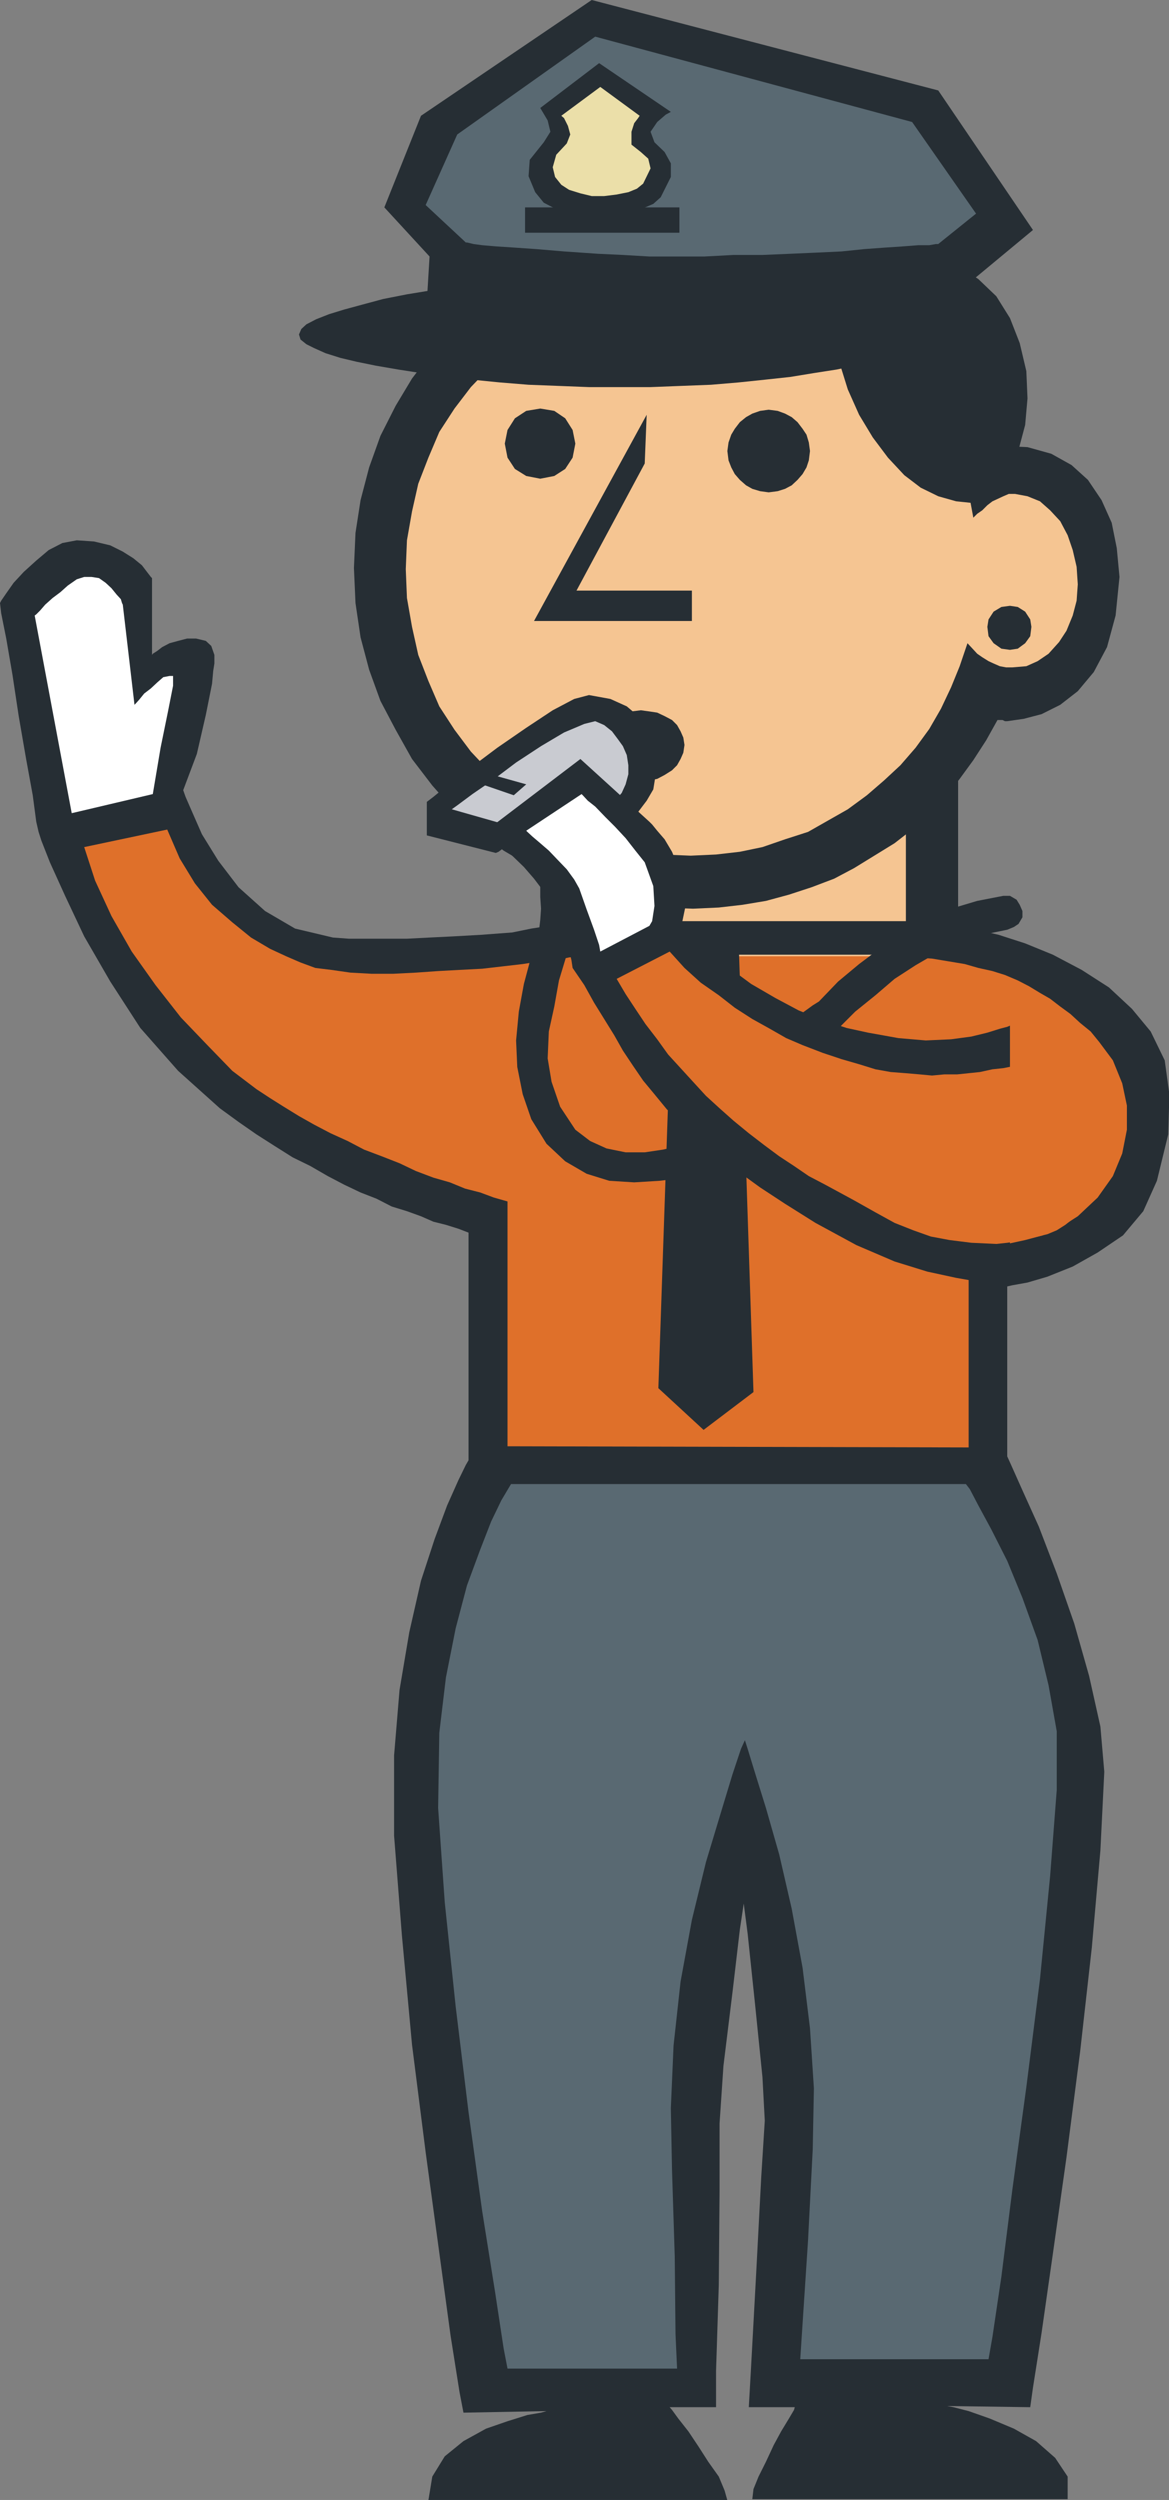 <?xml version="1.0" encoding="UTF-8"?>
<!DOCTYPE svg PUBLIC "-//W3C//DTD SVG 1.1//EN" "http://www.w3.org/Graphics/SVG/1.1/DTD/svg11.dtd">
<svg version="1.2" width="29.99mm" height="64.13mm" viewBox="9095 11701 2999 6413" preserveAspectRatio="xMidYMid" fill-rule="evenodd" stroke-width="28.222" stroke-linejoin="round" xmlns="http://www.w3.org/2000/svg" xmlns:ooo="http://xml.openoffice.org/svg/export" xmlns:xlink="http://www.w3.org/1999/xlink" xmlns:presentation="http://sun.com/xmlns/staroffice/presentation" xmlns:smil="http://www.w3.org/2001/SMIL20/" xmlns:anim="urn:oasis:names:tc:opendocument:xmlns:animation:1.0" xml:space="preserve">
 <rect x="9095" y="11701" width="2999" height="6413" fill="#808080" stroke="none"/>
 <defs class="ClipPathGroup">
  <clipPath id="presentation_clip_path" clipPathUnits="userSpaceOnUse">
   <rect x="9095" y="11701" width="2999" height="6413"/>
  </clipPath>
  <clipPath id="presentation_clip_path_shrink" clipPathUnits="userSpaceOnUse">
   <rect x="9097" y="11707" width="2994" height="6401"/>
  </clipPath>
 </defs>
 <defs class="TextShapeIndex">
  <g ooo:slide="id1" ooo:id-list="id3"/>
 </defs>
 <defs class="EmbeddedBulletChars">
  <g id="bullet-char-template-57356" transform="scale(0,-0)">
   <path d="M 580,1141 L 1163,571 580,0 -4,571 580,1141 Z"/>
  </g>
  <g id="bullet-char-template-57354" transform="scale(0,-0)">
   <path d="M 8,1128 L 1137,1128 1137,0 8,0 8,1128 Z"/>
  </g>
  <g id="bullet-char-template-10146" transform="scale(0,-0)">
   <path d="M 174,0 L 602,739 174,1481 1456,739 174,0 Z M 1358,739 L 309,1346 659,739 1358,739 Z"/>
  </g>
  <g id="bullet-char-template-10132" transform="scale(0,-0)">
   <path d="M 2015,739 L 1276,0 717,0 1260,543 174,543 174,936 1260,936 717,1481 1274,1481 2015,739 Z"/>
  </g>
  <g id="bullet-char-template-10007" transform="scale(0,-0)">
   <path d="M 0,-2 C -7,14 -16,27 -25,37 L 356,567 C 262,823 215,952 215,954 215,979 228,992 255,992 264,992 276,990 289,987 310,991 331,999 354,1012 L 381,999 492,748 772,1049 836,1024 860,1049 C 881,1039 901,1025 922,1006 886,937 835,863 770,784 769,783 710,716 594,584 L 774,223 C 774,196 753,168 711,139 L 727,119 C 717,90 699,76 672,76 641,76 570,178 457,381 L 164,-76 C 142,-110 111,-127 72,-127 30,-127 9,-110 8,-76 1,-67 -2,-52 -2,-32 -2,-23 -1,-13 0,-2 Z"/>
  </g>
  <g id="bullet-char-template-10004" transform="scale(0,-0)">
   <path d="M 285,-33 C 182,-33 111,30 74,156 52,228 41,333 41,471 41,549 55,616 82,672 116,743 169,778 240,778 293,778 328,747 346,684 L 369,508 C 377,444 397,411 428,410 L 1163,1116 C 1174,1127 1196,1133 1229,1133 1271,1133 1292,1118 1292,1087 L 1292,965 C 1292,929 1282,901 1262,881 L 442,47 C 390,-6 338,-33 285,-33 Z"/>
  </g>
  <g id="bullet-char-template-9679" transform="scale(0,-0)">
   <path d="M 813,0 C 632,0 489,54 383,161 276,268 223,411 223,592 223,773 276,916 383,1023 489,1130 632,1184 813,1184 992,1184 1136,1130 1245,1023 1353,916 1407,772 1407,592 1407,412 1353,268 1245,161 1136,54 992,0 813,0 Z"/>
  </g>
  <g id="bullet-char-template-8226" transform="scale(0,-0)">
   <path d="M 346,457 C 273,457 209,483 155,535 101,586 74,649 74,723 74,796 101,859 155,911 209,963 273,989 346,989 419,989 480,963 531,910 582,859 608,796 608,723 608,648 583,586 532,535 482,483 420,457 346,457 Z"/>
  </g>
  <g id="bullet-char-template-8211" transform="scale(0,-0)">
   <path d="M -4,459 L 1135,459 1135,606 -4,606 -4,459 Z"/>
  </g>
  <g id="bullet-char-template-61548" transform="scale(0,-0)">
   <path d="M 173,740 C 173,903 231,1043 346,1159 462,1274 601,1332 765,1332 928,1332 1067,1274 1183,1159 1299,1043 1357,903 1357,740 1357,577 1299,437 1183,322 1067,206 928,148 765,148 601,148 462,206 346,322 231,437 173,577 173,740 Z"/>
  </g>
 </defs>
 <defs class="TextEmbeddedBitmaps"/>
 <g class="SlideGroup">
  <g>
   <g id="container-id1">
    <g id="id1" class="Slide" clip-path="url(#presentation_clip_path)">
     <g class="Page">
      <g class="Graphic">
       <g id="id3">
        <rect class="BoundingBox" stroke="none" fill="none" x="9095" y="11701" width="3000" height="6414"/>
        <path fill="rgb(38,46,52)" stroke="none" d="M 11553,14202 L 11553,13597 10606,13797 10606,14202 11553,14202 Z"/>
        <path fill="rgb(38,46,52)" stroke="none" d="M 11796,14150 L 11725,14121 11657,14099 11587,14083 11525,14073 11467,14067 11425,14064 11396,14061 11387,14061 10661,14067 10655,14067 10641,14067 10616,14067 10584,14071 10549,14073 10503,14076 10458,14083 10409,14093 10329,14099 10258,14103 10197,14106 10139,14109 10084,14109 10036,14109 9990,14109 9949,14106 9852,14083 9775,14038 9707,13977 9655,13909 9613,13841 9588,13784 9571,13745 9565,13728 9600,13635 9623,13535 9639,13455 9642,13422 9645,13403 9645,13381 9637,13358 9623,13345 9598,13339 9575,13339 9552,13345 9530,13351 9511,13361 9498,13371 9487,13378 9485,13381 9485,13184 9482,13181 9472,13168 9459,13151 9437,13133 9410,13116 9378,13100 9336,13090 9292,13087 9255,13094 9220,13112 9188,13139 9156,13168 9130,13196 9111,13223 9098,13242 9095,13248 9098,13274 9111,13339 9127,13432 9143,13538 9162,13648 9179,13741 9188,13809 9194,13835 9201,13857 9223,13913 9262,13999 9311,14103 9378,14219 9455,14338 9552,14448 9659,14544 9707,14579 9753,14611 9800,14641 9846,14670 9891,14692 9936,14718 9978,14740 10020,14760 10061,14776 10100,14796 10139,14808 10175,14821 10207,14835 10239,14843 10271,14853 10297,14863 10297,15447 10290,15459 10271,15498 10242,15563 10210,15649 10175,15756 10145,15888 10120,16036 10106,16204 10106,16410 10126,16665 10152,16946 10187,17222 10222,17480 10251,17693 10274,17838 10284,17890 10497,17886 10483,17890 10448,17896 10397,17912 10342,17931 10284,17963 10236,18002 10204,18054 10194,18115 10961,18115 10954,18090 10939,18054 10912,18016 10887,17977 10861,17938 10835,17905 10819,17883 10813,17876 10932,17876 10932,17783 10939,17563 10941,17322 10941,17148 10951,17000 10974,16813 10993,16651 11003,16584 11013,16661 11032,16842 11051,17029 11057,17141 11048,17284 11035,17531 11022,17770 11016,17876 11134,17876 11132,17883 11119,17905 11099,17938 11080,17973 11060,18016 11041,18054 11028,18086 11025,18112 11834,18112 11834,18054 11802,18006 11753,17963 11696,17931 11634,17905 11580,17886 11541,17876 11525,17873 11738,17876 11745,17826 11767,17686 11796,17483 11831,17235 11866,16964 11896,16697 11918,16448 11928,16246 11918,16130 11889,16000 11851,15866 11806,15737 11760,15617 11718,15524 11689,15459 11679,15437 11679,15001 11692,14998 11731,14991 11782,14976 11847,14950 11911,14914 11976,14870 12028,14808 12063,14730 12092,14611 12095,14508 12083,14421 12047,14347 11999,14289 11940,14234 11870,14189 11796,14150 Z"/>
        <path fill="rgb(245,197,146)" stroke="none" d="M 11419,14216 L 11419,13829 10725,13829 10725,14216 11419,14216 Z"/>
        <path fill="rgb(38,46,52)" stroke="none" d="M 11664,12845 L 11657,12839 11644,12823 11622,12794 11590,12759 11553,12717 11509,12668 11457,12619 11402,12565 11344,12514 11280,12465 11215,12417 11148,12375 11080,12340 11009,12310 10941,12295 10873,12288 10784,12291 10700,12304 10616,12327 10535,12355 10458,12394 10387,12436 10320,12488 10258,12542 10204,12604 10152,12672 10110,12742 10071,12819 10042,12900 10020,12984 10007,13068 10003,13158 10007,13248 10020,13336 10042,13419 10071,13499 10110,13573 10152,13648 10204,13716 10258,13777 10320,13832 10387,13883 10458,13925 10535,13964 10616,13993 10700,14016 10784,14029 10873,14032 10939,14029 11000,14022 11060,14012 11119,13996 11177,13977 11235,13955 11286,13928 11338,13896 11390,13864 11435,13829 11479,13787 11521,13745 11557,13699 11592,13651 11625,13600 11654,13548 11660,13548 11667,13548 11673,13551 11679,13551 11721,13545 11767,13533 11815,13509 11860,13474 11901,13425 11935,13361 11957,13280 11967,13181 11960,13107 11947,13042 11921,12984 11886,12932 11844,12894 11792,12865 11731,12848 11664,12845 Z"/>
        <path fill="rgb(245,197,146)" stroke="none" d="M 11699,12968 L 11683,12968 11669,12974 11654,12981 11641,12987 11628,12997 11615,13010 11602,13019 11592,13029 11580,12964 11557,12907 11535,12845 11506,12791 11470,12739 11432,12688 11390,12643 11341,12601 11292,12562 11238,12527 11183,12498 11126,12471 11064,12453 11000,12439 10936,12429 10867,12426 10793,12429 10719,12443 10651,12459 10584,12485 10519,12517 10458,12552 10404,12594 10352,12643 10303,12694 10261,12749 10222,12809 10194,12875 10168,12942 10152,13013 10139,13087 10136,13161 10139,13235 10152,13309 10168,13381 10194,13448 10222,13513 10261,13573 10303,13629 10352,13681 10404,13728 10458,13770 10519,13806 10584,13838 10651,13864 10719,13879 10793,13893 10867,13896 10932,13893 10993,13886 11051,13874 11109,13854 11168,13835 11219,13806 11270,13777 11319,13741 11363,13703 11405,13664 11444,13619 11479,13571 11509,13519 11535,13464 11557,13410 11577,13351 11590,13365 11602,13378 11615,13387 11631,13397 11644,13403 11660,13410 11676,13413 11692,13413 11728,13410 11757,13397 11785,13378 11812,13348 11831,13319 11847,13280 11857,13242 11860,13200 11857,13155 11847,13112 11834,13074 11815,13038 11789,13010 11763,12987 11731,12974 11699,12968 Z"/>
        <path fill="rgb(38,46,52)" stroke="none" d="M 10481,12929 L 10517,12922 10545,12904 10564,12875 10571,12839 10564,12804 10545,12774 10517,12755 10481,12749 10445,12755 10416,12774 10397,12804 10390,12839 10397,12875 10416,12904 10445,12922 10481,12929 Z"/>
        <path fill="rgb(38,46,52)" stroke="none" d="M 11067,12964 L 11090,12961 11109,12955 11126,12946 11141,12932 11154,12917 11164,12900 11170,12882 11173,12858 11170,12836 11164,12816 11154,12801 11141,12784 11126,12771 11109,12762 11090,12755 11067,12752 11045,12755 11025,12762 11009,12771 10993,12784 10980,12801 10971,12816 10964,12836 10961,12858 10964,12882 10971,12900 10980,12917 10993,12932 11009,12946 11025,12955 11045,12961 11067,12964 Z"/>
        <path fill="rgb(38,46,52)" stroke="none" d="M 10574,13216 L 10749,12890 10754,12765 10465,13294 10870,13294 10870,13216 10574,13216 Z"/>
        <path fill="rgb(223,112,42)" stroke="none" d="M 11915,14374 L 11893,14347 11866,14325 11841,14302 11815,14283 11789,14263 11763,14248 11735,14231 11706,14216 11673,14202 11641,14192 11605,14184 11570,14174 11528,14167 11486,14160 11441,14157 11393,14154 10596,14154 10581,14154 10555,14157 10522,14164 10481,14167 10436,14174 10384,14180 10332,14186 10274,14189 10219,14192 10162,14196 10103,14199 10049,14199 9994,14196 9945,14189 9904,14184 9866,14170 9829,14154 9788,14135 9739,14106 9691,14067 9639,14022 9595,13967 9556,13903 9524,13829 9311,13874 9339,13960 9381,14051 9433,14142 9494,14228 9559,14311 9627,14382 9691,14448 9753,14495 9788,14518 9823,14540 9862,14564 9901,14586 9943,14608 9987,14628 10029,14650 10074,14667 10120,14685 10162,14705 10207,14722 10249,14734 10288,14750 10327,14760 10362,14773 10397,14783 10397,15411 11580,15414 11580,14899 11587,14899 11609,14899 11641,14895 11679,14892 11725,14882 11770,14870 11819,14847 11860,14821 11911,14773 11950,14718 11974,14660 11986,14599 11986,14537 11974,14480 11950,14421 11915,14374 Z"/>
        <path fill="rgb(255,255,255)" stroke="none" d="M 9410,13252 L 9408,13248 9405,13238 9394,13226 9381,13210 9366,13196 9349,13184 9330,13181 9311,13181 9292,13187 9269,13203 9250,13220 9230,13235 9211,13252 9198,13267 9188,13277 9184,13280 9279,13787 9487,13738 9507,13619 9526,13526 9539,13460 9539,13435 9530,13435 9514,13438 9498,13452 9482,13467 9465,13480 9452,13496 9443,13506 9440,13509 9410,13252 Z"/>
        <path fill="rgb(89,105,114)" stroke="none" d="M 10406,15508 L 10400,15518 10381,15550 10355,15604 10327,15676 10293,15768 10264,15878 10239,16004 10222,16146 10219,16339 10236,16581 10264,16848 10297,17119 10332,17373 10365,17580 10387,17725 10397,17777 10832,17777 10828,17689 10826,17489 10819,17267 10816,17109 10823,16948 10841,16784 10870,16626 10906,16478 10944,16352 10974,16253 10996,16187 11006,16165 11013,16187 11032,16249 11060,16339 11094,16458 11126,16597 11154,16749 11173,16904 11183,17058 11180,17215 11168,17448 11154,17661 11148,17753 11631,17753 11641,17696 11664,17541 11692,17319 11728,17055 11763,16778 11789,16514 11806,16293 11806,16142 11785,16024 11757,15908 11718,15800 11679,15705 11638,15624 11605,15563 11583,15521 11573,15508 10406,15508 Z"/>
        <path fill="rgb(38,46,52)" stroke="none" d="M 11686,13368 L 11706,13365 11725,13351 11738,13333 11741,13309 11738,13290 11725,13270 11706,13258 11686,13255 11664,13258 11644,13270 11631,13290 11628,13309 11631,13333 11644,13351 11664,13365 11686,13368 Z"/>
        <path fill="rgb(38,46,52)" stroke="none" d="M 11625,12978 L 11660,12952 11686,12910 11708,12855 11725,12791 11731,12723 11728,12653 11711,12581 11686,12517 11651,12461 11605,12417 11557,12385 11509,12362 11454,12352 11405,12349 11358,12355 11319,12372 11286,12394 11264,12429 11247,12471 11241,12523 11241,12581 11251,12639 11270,12700 11299,12765 11334,12823 11373,12875 11415,12920 11457,12952 11502,12974 11548,12987 11587,12991 11625,12978 Z"/>
        <path fill="rgb(38,46,52)" stroke="none" d="M 11479,14150 L 11479,14064 10835,14064 10873,14150 11479,14150 Z"/>
        <path fill="rgb(38,46,52)" stroke="none" d="M 10739,13706 L 10761,13703 10781,13699 10800,13689 10819,13677 10832,13664 10841,13648 10848,13632 10851,13612 10848,13593 10841,13577 10832,13561 10819,13548 10800,13538 10781,13529 10761,13526 10739,13523 10715,13526 10697,13529 10677,13538 10661,13548 10648,13561 10638,13577 10632,13593 10629,13612 10632,13632 10638,13648 10648,13664 10661,13677 10677,13689 10697,13699 10715,13703 10739,13706 Z"/>
        <path fill="rgb(38,46,52)" stroke="none" d="M 10606,13484 L 10568,13494 10513,13523 10445,13568 10371,13619 10303,13670 10246,13713 10207,13745 10190,13758 10190,13844 10367,13889 10374,13886 10390,13874 10416,13854 10445,13835 10475,13819 10500,13802 10519,13793 10532,13793 10564,13819 10596,13829 10635,13832 10671,13822 10703,13806 10732,13784 10754,13755 10771,13726 10777,13689 10781,13654 10774,13615 10761,13577 10736,13541 10703,13513 10661,13494 10606,13484 Z"/>
        <path fill="rgb(201,203,209)" stroke="none" d="M 10622,13551 L 10594,13558 10542,13580 10483,13615 10419,13657 10358,13703 10307,13738 10268,13767 10254,13777 10377,13812 10384,13809 10400,13800 10426,13784 10451,13767 10481,13751 10507,13738 10525,13731 10535,13731 10558,13755 10581,13770 10606,13774 10629,13774 10651,13767 10673,13755 10690,13735 10700,13713 10707,13687 10707,13664 10703,13638 10693,13615 10680,13597 10665,13577 10645,13561 10622,13551 Z"/>
        <path fill="rgb(38,46,52)" stroke="none" d="M 10413,13741 L 10445,13713 10352,13687 10320,13709 10413,13741 Z"/>
        <path fill="rgb(38,46,52)" stroke="none" d="M 11686,14332 L 11679,14335 11660,14340 11628,14350 11587,14360 11535,14367 11470,14370 11400,14364 11322,14350 11267,14338 11206,14318 11144,14293 11084,14261 11022,14225 10961,14180 10900,14128 10845,14067 10855,14019 10848,13970 10835,13925 10819,13886 10800,13854 10781,13832 10768,13816 10761,13809 10584,13648 10342,13832 10349,13838 10362,13851 10384,13871 10409,13896 10439,13925 10465,13955 10487,13984 10503,14006 10529,14057 10549,14115 10561,14164 10564,14184 10594,14228 10619,14273 10645,14315 10671,14357 10693,14396 10719,14435 10745,14473 10774,14508 10806,14547 10845,14582 10883,14621 10932,14663 10983,14702 11045,14747 11109,14789 11187,14838 11292,14895 11390,14937 11474,14963 11548,14979 11605,14989 11651,14989 11676,14989 11686,14989 11686,14332 Z"/>
        <path fill="rgb(38,46,52)" stroke="none" d="M 10900,15369 L 11028,15272 10990,14118 10823,14118 10784,15262 10900,15369 Z"/>
        <path fill="rgb(38,46,52)" stroke="none" d="M 11528,12471 L 11745,12291 11502,11933 10613,11701 10175,11998 10081,12233 10197,12359 10190,12475 11528,12471 Z"/>
        <path fill="rgb(38,46,52)" stroke="none" d="M 10687,12694 L 10764,12694 10841,12691 10919,12688 10990,12682 11057,12675 11122,12668 11183,12658 11241,12649 11289,12639 11338,12629 11377,12619 11409,12607 11438,12594 11457,12584 11470,12572 11474,12559 11470,12545 11460,12533 11441,12520 11419,12507 11387,12495 11351,12482 11309,12468 11264,12456 11209,12446 11154,12433 11094,12426 11028,12417 10958,12411 10887,12404 10809,12401 10732,12401 10651,12401 10574,12404 10493,12411 10416,12417 10342,12426 10271,12433 10200,12446 10139,12456 10078,12468 10026,12482 9978,12495 9939,12507 9906,12520 9881,12533 9868,12545 9862,12559 9866,12572 9881,12584 9901,12594 9930,12607 9968,12619 10010,12629 10059,12639 10117,12649 10175,12658 10239,12668 10307,12675 10377,12682 10451,12688 10529,12691 10606,12694 10687,12694 Z"/>
        <path fill="rgb(89,105,114)" stroke="none" d="M 10622,11795 L 10268,12046 10187,12227 10290,12323 10293,12323 10310,12327 10332,12330 10367,12333 10413,12336 10471,12340 10542,12346 10629,12352 10693,12355 10761,12359 10832,12359 10902,12359 10977,12355 11051,12355 11122,12352 11190,12349 11254,12346 11312,12340 11367,12336 11412,12333 11451,12330 11479,12330 11496,12327 11502,12327 11599,12249 11435,12014 10622,11795 Z"/>
        <path fill="rgb(38,46,52)" stroke="none" d="M 10790,12207 L 10816,12155 10816,12120 10800,12091 10774,12066 10764,12039 10781,12014 10803,11995 10816,11988 10632,11863 10481,11978 10487,11988 10500,12010 10507,12039 10490,12066 10454,12111 10451,12153 10468,12194 10490,12221 10519,12236 10558,12246 10600,12253 10648,12253 10693,12249 10736,12239 10771,12224 10790,12207 Z"/>
        <path fill="rgb(38,46,52)" stroke="none" d="M 10838,12298 L 10838,12233 10442,12233 10442,12298 10838,12298 Z"/>
        <path fill="rgb(235,223,169)" stroke="none" d="M 10745,12172 L 10764,12133 10758,12108 10739,12091 10715,12072 10715,12039 10722,12017 10732,12004 10736,11998 10635,11924 10535,11998 10542,12004 10552,12024 10558,12046 10549,12069 10522,12098 10513,12130 10519,12155 10535,12175 10555,12188 10584,12197 10613,12204 10645,12204 10677,12200 10707,12194 10729,12185 10745,12172 Z"/>
        <path fill="rgb(38,46,52)" stroke="none" d="M 11000,14625 L 10990,14611 10977,14603 10958,14599 10941,14603 10897,14621 10848,14638 10796,14650 10749,14657 10700,14657 10651,14647 10609,14628 10571,14599 10532,14540 10510,14476 10500,14416 10503,14347 10517,14283 10529,14216 10549,14150 10564,14086 10568,14061 10571,14032 10568,14002 10568,13977 10564,13960 10555,13948 10542,13938 10525,13935 10507,13938 10493,13948 10483,13960 10481,13977 10481,14002 10483,14032 10481,14061 10478,14086 10458,14154 10439,14225 10426,14296 10419,14370 10422,14438 10436,14508 10458,14572 10497,14635 10545,14680 10600,14712 10658,14730 10722,14734 10787,14730 10855,14722 10916,14705 10977,14683 10990,14673 11000,14657 11003,14641 11000,14625 Z"/>
        <path fill="rgb(38,46,52)" stroke="none" d="M 11669,13999 L 11602,14012 11535,14032 11474,14061 11412,14093 11355,14132 11299,14174 11245,14219 11196,14270 11180,14280 11158,14296 11134,14315 11129,14335 11134,14350 11144,14360 11161,14370 11177,14370 11196,14367 11212,14364 11228,14354 11245,14340 11289,14296 11341,14254 11390,14212 11444,14177 11499,14145 11553,14118 11615,14099 11679,14086 11696,14079 11708,14071 11718,14054 11718,14038 11711,14022 11703,14009 11686,13999 11669,13999 Z"/>
        <path fill="rgb(255,255,255)" stroke="none" d="M 10761,14076 L 10768,14064 10774,14025 10771,13974 10749,13913 10725,13883 10700,13851 10673,13822 10648,13797 10622,13770 10603,13755 10590,13741 10587,13738 10445,13832 10448,13835 10461,13847 10481,13864 10503,13883 10525,13906 10549,13931 10568,13957 10581,13980 10600,14034 10619,14086 10632,14125 10635,14142 10761,14076 Z"/>
        <path fill="rgb(223,112,42)" stroke="none" d="M 10677,14212 L 10700,14251 10725,14289 10751,14328 10781,14367 10809,14406 10841,14441 10873,14476 10906,14512 10941,14544 10977,14576 11016,14608 11055,14638 11094,14667 11132,14692 11170,14718 11212,14740 11284,14779 11341,14811 11390,14838 11438,14857 11483,14873 11531,14882 11587,14889 11651,14892 11679,14889 11706,14885 11731,14879 11757,14873 11782,14867 11806,14857 11828,14843 11847,14828 11731,14431 11699,14435 11669,14441 11641,14444 11609,14451 11580,14454 11551,14457 11518,14457 11486,14460 11454,14457 11419,14454 11380,14451 11341,14444 11299,14431 11254,14418 11206,14402 11154,14382 11112,14364 11070,14340 11025,14315 10980,14286 10939,14254 10893,14222 10851,14184 10813,14142 10677,14212 Z"/>
       </g>
      </g>
     </g>
    </g>
   </g>
  </g>
 </g>
</svg>